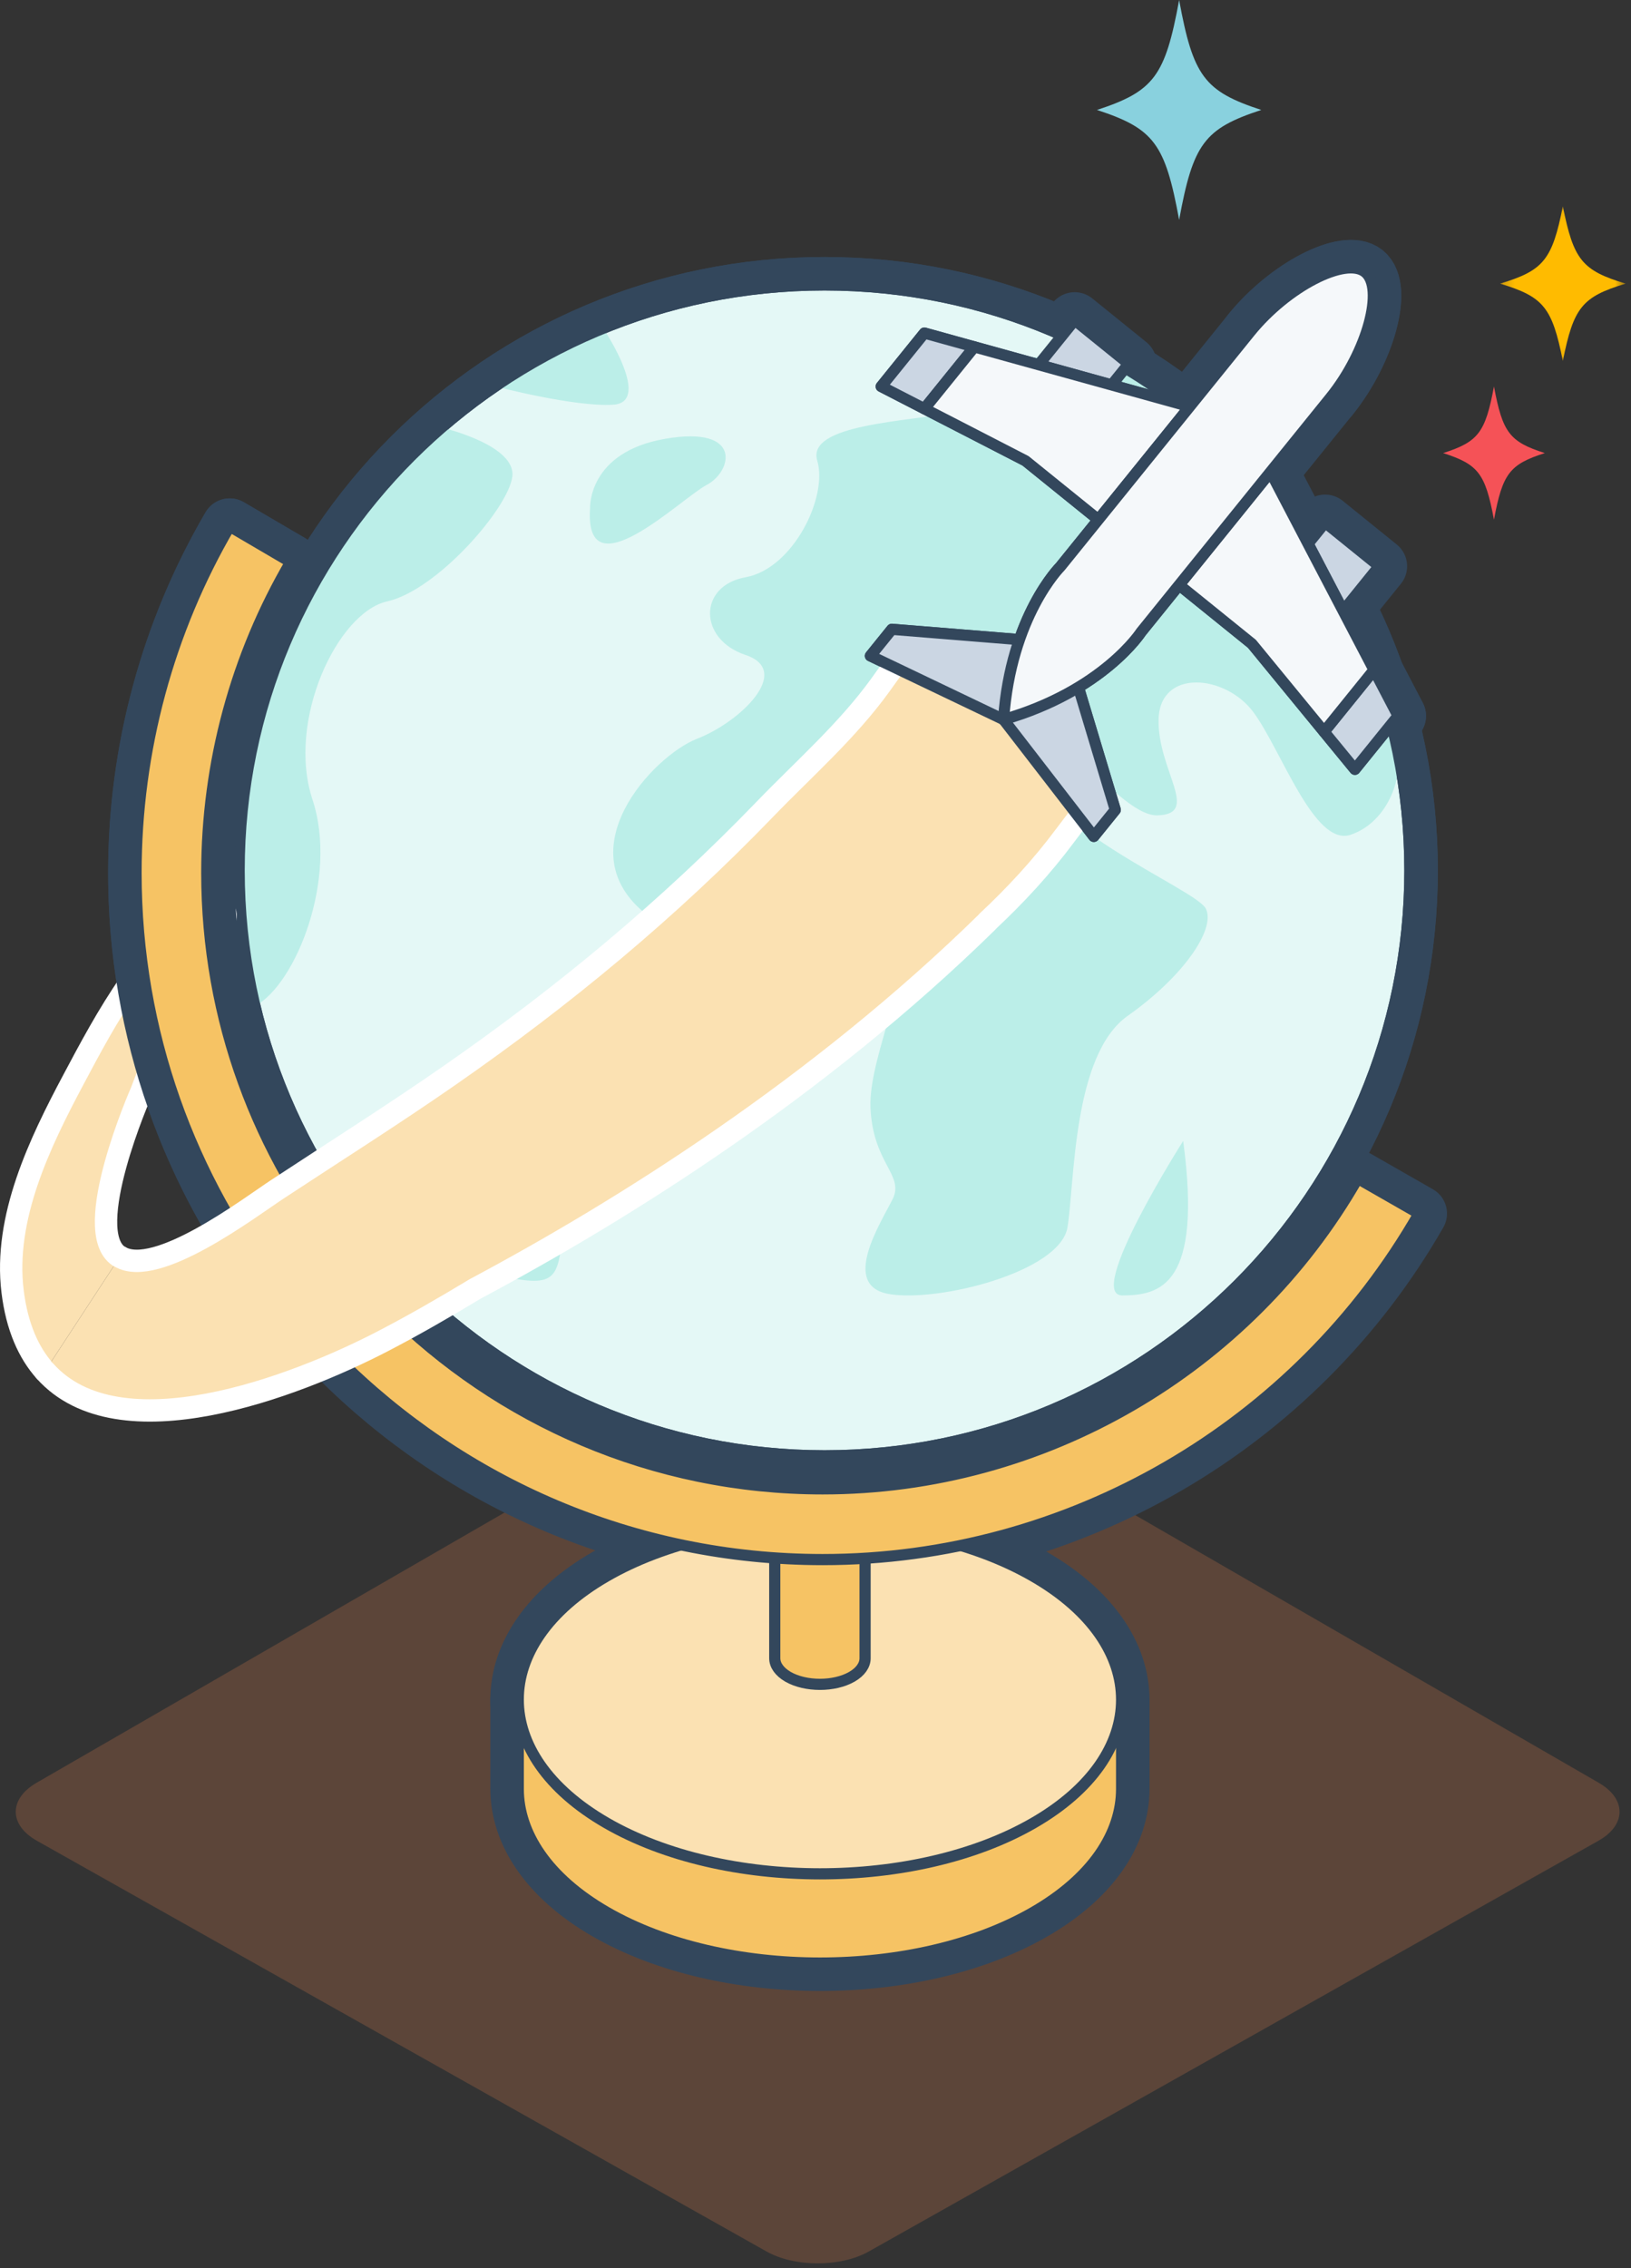 <svg viewBox="0 0 146 203" xmlns="http://www.w3.org/2000/svg" xmlns:xlink="http://www.w3.org/1999/xlink">
    <rect x="0" y="0" width="146" height="203" fill="#333333" stroke="none"/>
    <defs>
        <path id="a" d="M12.44 1.078v13.847H1.199V1.078h11.24z"/>
    </defs>
    <g fill="none" fill-rule="evenodd">
        <path d="M68.653 121.821c2.497-1.442 6.583-1.442 9.08 0l65.377 37.746c2.498 1.442 2.485 3.779-.027 5.192l-65.32 36.765c-2.515 1.413-6.626 1.413-9.14 0l-65.32-36.765c-2.513-1.413-2.524-3.75-.028-5.192l65.378-37.746z" fill-opacity=".2" fill="#FF8F52"/>
        <path d="M100.4 160.113v-7.987h-3.784c-1.119-1.085-2.483-2.11-4.096-3.043-10.514-6.075-27.72-6.085-38.237-.016-1.625.937-2.998 1.967-4.12 3.06h-3.77v7.986c.002 3.995 2.63 7.993 7.88 11.028 10.513 6.076 27.72 6.085 38.237.016 5.263-3.035 7.893-7.039 7.89-11.044z" stroke="#33475C" stroke-width="5" stroke-linecap="round" stroke-linejoin="round"/>
        <path d="M54.273 163.156c-10.51-6.075-10.506-16.008.01-22.075 10.517-6.067 27.724-6.059 38.237.017 10.512 6.075 10.507 16.01-.012 22.076-10.516 6.065-27.723 6.057-38.235-.018z" stroke="#33475C" stroke-width="5" stroke-linecap="round" stroke-linejoin="round"/>
        <path d="M77.438 135.76l-8.085.777v11.887h.001c0 .599.395 1.197 1.179 1.654 1.573.907 4.15.908 5.725.001.788-.455 1.18-1.055 1.18-1.655V135.76z" stroke="#33475C" stroke-width="5" stroke-linecap="round" stroke-linejoin="round"/>
        <path d="M73.647 139.592c-33.894 0-61.469-27.576-61.469-61.469 0-10.92 2.898-21.644 8.385-31.013l5.46 3.199c-4.916 8.398-7.515 18.017-7.515 27.814 0 30.403 24.735 55.139 55.139 55.139 19.726 0 38.076-10.648 47.889-27.788l5.494 3.145c-10.938 19.104-31.393 30.973-53.383 30.973" stroke="#33475C" stroke-width="5" stroke-linecap="round" stroke-linejoin="round"/>
        <path d="M100.4 160.113v-7.987h-3.784c-1.119-1.085-2.483-2.11-4.096-3.043-10.514-6.075-27.72-6.085-38.237-.016-1.625.937-2.998 1.967-4.12 3.06h-3.77v7.986c.002 3.995 2.63 7.993 7.88 11.028 10.513 6.076 27.72 6.085 38.237.016 5.263-3.035 7.893-7.039 7.89-11.044" fill="#F6C364"/>
        <path d="M100.4 160.113v-7.987h-3.784c-1.119-1.085-2.483-2.11-4.096-3.043-10.514-6.075-27.72-6.085-38.237-.016-1.625.937-2.998 1.967-4.12 3.06h-3.77v7.986c.002 3.995 2.63 7.993 7.88 11.028 10.513 6.076 27.72 6.085 38.237.016 5.263-3.035 7.893-7.039 7.89-11.044z" stroke="#33475C" stroke-linecap="round" stroke-linejoin="round"/>
        <path d="M54.273 163.156c-10.51-6.075-10.506-16.008.01-22.075 10.517-6.067 27.724-6.059 38.237.017 10.512 6.075 10.507 16.01-.012 22.076-10.516 6.065-27.723 6.057-38.235-.018" fill="#FBE1B2"/>
        <path d="M54.273 163.156c-10.51-6.075-10.506-16.008.01-22.075 10.517-6.067 27.724-6.059 38.237.017 10.512 6.075 10.507 16.01-.012 22.076-10.516 6.065-27.723 6.057-38.235-.018z" stroke="#33475C" stroke-linecap="round" stroke-linejoin="round"/>
        <path d="M77.438 135.76l-8.085.777v11.887h.001c0 .599.395 1.197 1.179 1.654 1.573.907 4.15.908 5.725.001.788-.455 1.18-1.055 1.18-1.655V135.76z" fill="#F6C364"/>
        <path d="M77.438 135.76l-8.085.777v11.887h.001c0 .599.395 1.197 1.179 1.654 1.573.907 4.15.908 5.725.001.788-.455 1.18-1.055 1.18-1.655V135.76z" stroke="#33475C" stroke-linecap="round" stroke-linejoin="round"/>
        <path d="M73.647 139.592c-33.894 0-61.469-27.576-61.469-61.469 0-10.92 2.898-21.644 8.385-31.013l5.46 3.199c-4.916 8.398-7.515 18.017-7.515 27.814 0 30.403 24.735 55.139 55.139 55.139 19.726 0 38.076-10.648 47.889-27.788l5.494 3.145c-10.938 19.104-31.393 30.973-53.383 30.973" fill="#F6C364"/>
        <path d="M73.647 139.592c-33.894 0-61.469-27.576-61.469-61.469 0-10.92 2.898-21.644 8.385-31.013l5.46 3.199c-4.916 8.398-7.515 18.017-7.515 27.814 0 30.403 24.735 55.139 55.139 55.139 19.726 0 38.076-10.648 47.889-27.788l5.494 3.145c-10.938 19.104-31.393 30.973-53.383 30.973" stroke="#33475C" stroke-linecap="round" stroke-linejoin="round"/>
        <path d="M126.21 77.904c0 28.94-23.462 52.4-52.402 52.4s-52.4-23.46-52.4-52.4c0-28.94 23.46-52.401 52.4-52.401 28.94 0 52.401 23.461 52.401 52.4z" stroke="#33475C" stroke-width="5" stroke-linecap="round" stroke-linejoin="round"/>
        <path d="M52.822 45.467s-.217-5 6.742-6.196c6.96-1.197 5.98 2.934 3.696 4.132-2.282 1.196-10.982 9.787-10.438 2.064M105.913 102.122s-8.808 13.848-5.436 13.828c3.371-.019 7.176-.889 5.436-13.828M39.584 38.28c.5.12 6.591 1.649 6.278 4.36-.326 2.828-6.742 10.194-11.2 11.186-4.458.995-9.026 10.672-6.69 17.74 2.33 7.038-1.511 16.54-5.102 18.451-.921-3.893-1.462-7.936-1.462-12.113 0-15.845 7.063-30.015 18.176-39.623M62.39 66.128c3.917-1.521 8.591-6.09 4.35-7.504-4.242-1.412-4.242-6.197 0-6.957 4.241-.762 7.395-7.177 6.416-10.44-.979-3.262 8.047-3.48 12.505-4.35 4.459-.87 2.5-3.154 4.677-4.457 1.996-1.198 9.256.351 10.433.613 12.256 7.383 21.269 19.595 24.304 34.042.564 2.686-.976 6.575-4.18 7.643-3.262 1.088-6.198-7.61-8.702-10.983-2.501-3.37-8.371-3.915-8.48.653-.108 4.569 3.805 8.482-.108 8.59-3.917.11-11.42-12.395-11.636-5.87-.218 6.525 15.114 12.395 15.984 14.244.87 1.85-2.065 6.09-7.003 9.57-4.938 3.479-4.742 14.896-5.392 18.92-.655 4.023-11.636 6.744-15.987 5.98-4.349-.761-.76-6.306.327-8.48 1.088-2.177-1.74-3.155-1.975-8.156-.237-5.002 4.802-13.919.561-11.962-4.24 1.958-12.068 2.719-13.374 1.69-1.305-1.028.216-1.255-7.177-7.018-7.395-5.763.542-14.246 4.457-15.768M54.023 29.398l.102.193s4.256 6.416.768 6.633c-3.45.216-10.422-1.606-10.557-1.642 3.017-2.055 6.263-3.786 9.687-5.184M29.795 106.276c.201-.089 4.102-1.826 6.949-.132 2.92 1.74 5.095 4.46 7.594 4.026 0 0 6.635-4.352 6.09 0-.542 4.348-.542 5.218-6.09 3.913-5.465-1.286-9.548-1.263-10.734-2.594-1.38-1.651-2.637-3.398-3.809-5.213" stroke="#33475C" stroke-width="5" stroke-linecap="round" stroke-linejoin="round"/>
        <path d="M126.21 77.904c0 28.94-23.462 52.4-52.402 52.4s-52.4-23.46-52.4-52.4c0-28.94 23.46-52.401 52.4-52.401 28.94 0 52.401 23.461 52.401 52.4z" stroke="#33475C" stroke-width="5" stroke-linecap="round" stroke-linejoin="round"/>
        <path stroke="#33475C" stroke-width="5" stroke-linecap="round" stroke-linejoin="round" d="M93.969 41.313l-4.841-3.912 7.072-8.749 4.84 3.911zM111.547 55.52l4.84 3.91 7.072-8.75-4.84-3.912z"/>
        <path stroke="#33475C" stroke-width="5" stroke-linecap="round" stroke-linejoin="round" d="M111.38 37.747L82.748 29.81l-3.866 4.784L91.8 41.247l10.134 8.189z"/>
        <path stroke="#33475C" stroke-width="5" stroke-linecap="round" stroke-linejoin="round" d="M111.38 37.747l13.77 26.33-3.866 4.783-9.216-11.234-10.134-8.19zM79.835 56.326l-1.922 2.379 11.922 5.702 4.62-5.717.897-1.11z"/>
        <path stroke="#33475C" stroke-width="5" stroke-linecap="round" stroke-linejoin="round" d="M99.835 72.488l-1.922 2.377-8.079-10.458 4.62-5.716.898-1.11z"/>
        <path d="M102.15 56.566l16.956-20.981c3.334-4.126 4.837-9.827 3.098-11.231-1.738-1.406-6.997 1.259-10.33 5.385L94.917 50.721s-4.44 4.413-5.083 13.686c8.932-2.576 12.315-7.841 12.315-7.841z" stroke="#33475C" stroke-width="5" stroke-linecap="round" stroke-linejoin="round"/>
        <path d="M122.204 24.353c-1.739-1.405-6.998 1.26-10.33 5.387l7.232 5.844c3.333-4.126 4.836-9.825 3.098-11.23zM87.221 31.05l-4.473-1.24-3.866 4.784 3.867 1.99zM118.525 65.496l2.76 3.364 3.864-4.784-2.15-4.114z" stroke="#33475C" stroke-width="5" stroke-linecap="round" stroke-linejoin="round"/>
        <path d="M126.21 77.904c0 28.94-23.462 52.4-52.402 52.4s-52.4-23.46-52.4-52.4c0-28.94 23.46-52.401 52.4-52.401 28.94 0 52.401 23.461 52.401 52.4" fill="#E4F8F6"/>
        <path d="M126.21 77.904c0 28.94-23.462 52.4-52.402 52.4s-52.4-23.46-52.4-52.4c0-28.94 23.46-52.401 52.4-52.401 28.94 0 52.401 23.461 52.401 52.4z" stroke="#33475C" stroke-linecap="round" stroke-linejoin="round"/>
        <path d="M52.822 45.467s-.217-5 6.742-6.196c6.96-1.197 5.98 2.934 3.696 4.132-2.282 1.196-10.982 9.787-10.438 2.064M105.913 102.122s-8.808 13.848-5.436 13.828c3.371-.019 7.176-.889 5.436-13.828M39.584 38.28c.5.12 6.591 1.649 6.278 4.36-.326 2.828-6.742 10.194-11.2 11.186-4.458.995-9.026 10.672-6.69 17.74 2.33 7.038-1.511 16.54-5.102 18.451-.921-3.893-1.462-7.936-1.462-12.113 0-15.845 7.063-30.015 18.176-39.623M62.39 66.128c3.917-1.521 8.591-6.09 4.35-7.504-4.242-1.412-4.242-6.197 0-6.957 4.241-.762 7.395-7.177 6.416-10.44-.979-3.262 8.047-3.48 12.505-4.35 4.459-.87 2.5-3.154 4.677-4.457 1.996-1.198 9.256.351 10.433.613 12.256 7.383 21.269 19.595 24.304 34.042.564 2.686-.976 6.575-4.18 7.643-3.262 1.088-6.198-7.61-8.702-10.983-2.501-3.37-8.371-3.915-8.48.653-.108 4.569 3.805 8.482-.108 8.59-3.917.11-11.42-12.395-11.636-5.87-.218 6.525 15.114 12.395 15.984 14.244.87 1.85-2.065 6.09-7.003 9.57-4.938 3.479-4.742 14.896-5.392 18.92-.655 4.023-11.636 6.744-15.987 5.98-4.349-.761-.76-6.306.327-8.48 1.088-2.177-1.74-3.155-1.975-8.156-.237-5.002 4.802-13.919.561-11.962-4.24 1.958-12.068 2.719-13.374 1.69-1.305-1.028.216-1.255-7.177-7.018-7.395-5.763.542-14.246 4.457-15.768M54.023 29.398l.102.193s4.256 6.416.768 6.633c-3.45.216-10.422-1.606-10.557-1.642 3.017-2.055 6.263-3.786 9.687-5.184M29.795 106.276c.201-.089 4.102-1.826 6.949-.132 2.92 1.74 5.095 4.46 7.594 4.026 0 0 6.635-4.352 6.09 0-.542 4.348-.542 5.218-6.09 3.913-5.465-1.286-9.548-1.263-10.734-2.594-1.38-1.651-2.637-3.398-3.809-5.213" fill="#BBEEE8"/>
        <path d="M126.21 77.904c0 28.94-23.462 52.4-52.402 52.4s-52.4-23.46-52.4-52.4c0-28.94 23.46-52.401 52.4-52.401 28.94 0 52.401 23.461 52.401 52.4z" stroke="#33475C" stroke-linecap="round" stroke-linejoin="round"/>
        <path fill="#CBD6E3" d="M93.969 41.313l-4.841-3.912 7.072-8.749 4.84 3.911z"/>
        <path stroke="#33475C" stroke-linecap="round" stroke-linejoin="round" d="M93.969 41.313l-4.841-3.912 7.072-8.749 4.84 3.911z"/>
        <path fill="#CBD6E3" d="M111.547 55.52l4.84 3.91 7.072-8.75-4.84-3.912z"/>
        <path stroke="#33475C" stroke-linecap="round" stroke-linejoin="round" d="M111.547 55.52l4.84 3.91 7.072-8.75-4.84-3.912z"/>
        <path fill="#F5F8FA" d="M111.38 37.747L82.748 29.81l-3.866 4.784L91.8 41.247l10.134 8.189z"/>
        <path stroke="#33475C" stroke-linecap="round" stroke-linejoin="round" d="M111.38 37.747L82.748 29.81l-3.866 4.784L91.8 41.247l10.134 8.189z"/>
        <path fill="#F5F8FA" d="M111.38 37.747l13.77 26.33-3.866 4.783-9.216-11.234-10.134-8.19z"/>
        <path stroke="#33475C" stroke-linecap="round" stroke-linejoin="round" d="M111.38 37.747l13.77 26.33-3.866 4.783-9.216-11.234-10.134-8.19z"/>
        <path fill="#CBD6E3" d="M79.835 56.326l-1.922 2.379 11.922 5.702 4.62-5.717.897-1.11z"/>
        <path stroke="#33475C" stroke-linecap="round" stroke-linejoin="round" d="M79.835 56.326l-1.922 2.379 11.922 5.702 4.62-5.717.897-1.11z"/>
        <path fill="#CBD6E3" d="M99.835 72.488l-1.922 2.377-8.079-10.458 4.62-5.716.898-1.11z"/>
        <path stroke="#33475C" stroke-linecap="round" stroke-linejoin="round" d="M99.835 72.488l-1.922 2.377-8.079-10.458 4.62-5.716.898-1.11z"/>
        <path d="M102.15 56.566l16.956-20.981c3.334-4.126 4.837-9.827 3.098-11.231-1.738-1.406-6.997 1.259-10.33 5.385L94.917 50.721s-4.44 4.413-5.083 13.686c8.932-2.576 12.315-7.841 12.315-7.841" fill="#F5F8FA"/>
        <path d="M102.15 56.566l16.956-20.981c3.334-4.126 4.837-9.827 3.098-11.231-1.738-1.406-6.997 1.259-10.33 5.385L94.917 50.721s-4.44 4.413-5.083 13.686c8.932-2.576 12.315-7.841 12.315-7.841z" stroke="#33475C" stroke-linecap="round" stroke-linejoin="round"/>
        <path d="M122.204 24.353c-1.739-1.405-6.998 1.26-10.33 5.387l7.232 5.844c3.333-4.126 4.836-9.825 3.098-11.23" fill="#CBD6E3"/>
        <path d="M122.204 24.353c-1.739-1.405-6.998 1.26-10.33 5.387l7.232 5.844c3.333-4.126 4.836-9.825 3.098-11.23z" stroke="#33475C" stroke-linecap="round" stroke-linejoin="round"/>
        <path fill="#CBD6E3" d="M87.221 31.05l-4.473-1.24-3.866 4.784 3.867 1.99z"/>
        <path stroke="#33475C" stroke-linecap="round" stroke-linejoin="round" d="M87.221 31.05l-4.473-1.24-3.866 4.784 3.867 1.99z"/>
        <path fill="#CBD6E3" d="M118.525 65.496l2.76 3.364 3.864-4.784-2.15-4.114z"/>
        <path stroke="#33475C" stroke-linecap="round" stroke-linejoin="round" d="M118.525 65.496l2.76 3.364 3.864-4.784-2.15-4.114z"/>
        <path d="M112.904 9.841c-5.095 1.668-6.105 3.022-7.353 9.84-1.249-6.818-2.26-8.172-7.355-9.84 5.095-1.67 6.106-3.023 7.355-9.84 1.248 6.817 2.258 8.17 7.353 9.84" fill="#89D1DE"/>
        <path d="M129.183 40.553c3.151 1.011 3.777 1.83 4.55 5.96.772-4.13 1.398-4.949 4.549-5.96-3.151-1.01-3.777-1.832-4.548-5.96-.774 4.128-1.4 4.95-4.551 5.96" fill="#F55257"/>
        <g transform="translate(133.08 17.386)">
            <mask id="b" fill="#fff">
                <use xlink:href="#a"/>
            </mask>
            <path d="M1.199 8c3.895 1.175 4.665 2.127 5.62 6.925.955-4.798 1.727-5.75 5.622-6.924C8.546 6.826 7.774 5.875 6.82 1.078 5.864 5.875 5.094 6.826 1.2 8.001" fill="#FB0" mask="url(#b)"/>
        </g>
        <path d="M10.734 112.487c-.03-.019-.066-.026-.093-.043-3.46-2.284 1.99-14.668 1.99-14.668l.01-.01c.301-.824.63-1.646.994-2.47 1.973-4.459 5.467-8.335 6.535-13.085.197-.876-.709-1.618-1.517-1.168C13.228 84.063 9.4 91.31 6.565 96.645c-3.01 5.659-6.252 12.35-5.437 18.956.39 3.157 1.423 5.47 2.901 7.125" fill="#FBE1B2"/>
        <path d="M10.734 112.487c-.03-.019-.066-.026-.093-.043-3.46-2.284 1.99-14.668 1.99-14.668l.01-.01c.301-.824.63-1.646.994-2.47 1.973-4.459 5.467-8.335 6.535-13.085.197-.876-.709-1.618-1.517-1.168C13.228 84.063 9.4 91.31 6.565 96.645c-3.01 5.659-6.252 12.35-5.437 18.956.39 3.157 1.423 5.47 2.901 7.125" stroke="#FFF" stroke-width="2" stroke-linecap="round" stroke-linejoin="round"/>
        <path d="M30.829 112.812c-7.697-9.482-12.32-21.555-12.32-34.69 0-9.795 2.6-19.415 7.515-27.813l-5.46-3.2c-5.489 9.371-8.386 20.094-8.386 31.012 0 14.248 4.886 27.367 13.052 37.804l5.599-3.113zM25.23 115.925l5.598-3.113" stroke="#33475C" stroke-width="5" stroke-linecap="round" stroke-linejoin="round"/>
        <path d="M30.829 112.812c-7.697-9.482-12.32-21.555-12.32-34.69 0-9.795 2.6-19.415 7.515-27.813l-5.46-3.2c-5.489 9.371-8.386 20.094-8.386 31.012 0 14.248 4.886 27.367 13.052 37.804l5.599-3.113z" fill="#F6C364"/>
        <path d="M30.829 112.812c-7.697-9.482-12.32-21.555-12.32-34.69 0-9.795 2.6-19.415 7.515-27.813l-5.46-3.2c-5.489 9.371-8.386 20.094-8.386 31.012 0 14.248 4.886 27.367 13.052 37.804l5.599-3.113z" stroke="#33475C" stroke-linecap="round" stroke-linejoin="round"/>
        <path d="M25.23 115.925l5.598-3.113" fill="#F6C364"/>
        <path d="M25.23 115.925l5.598-3.113" stroke="#33475C" stroke-linecap="round" stroke-linejoin="round"/>
        <path d="M4.03 122.726c6.63 7.418 22.331 1.43 30.257-2.688 2.813-1.461 5.549-3.045 8.255-4.677 13.164-7.023 30.654-17.964 45.852-32.865v-.017c2.508-2.346 4.852-4.874 6.957-7.702.973-1.31 1.593-2 2.429-3.38l-6.196-9.425-10.614-3.496c.734-1.249-1.99 2.603-2.138 2.804-2.976 4.133-6.838 7.497-10.352 11.14-8.67 8.982-18.026 16.743-28.29 23.871-5.043 3.505-10.237 6.784-15.367 10.16-2.528 1.664-10.824 7.975-14.089 6.036" fill="#FBE1B2"/>
        <path d="M4.03 122.726c6.63 7.418 22.331 1.43 30.257-2.688 2.813-1.461 5.549-3.045 8.255-4.677 13.164-7.023 30.654-17.964 45.852-32.865v-.017c2.508-2.346 4.852-4.874 6.957-7.702.973-1.31 1.593-2 2.429-3.38l-6.196-9.425-10.614-3.496c.734-1.249-1.99 2.603-2.138 2.804-2.976 4.133-6.838 7.497-10.352 11.14-8.67 8.982-18.026 16.743-28.29 23.871-5.043 3.505-10.237 6.784-15.367 10.16-2.528 1.664-10.824 7.975-14.089 6.036" stroke="#FFF" stroke-width="2" stroke-linecap="round" stroke-linejoin="round"/>
        <path fill="#F5F8FA" d="M91.8 41.246l6.518 5.267 8.179-10.121-19.275-5.343-4.474 5.535z"/>
        <path stroke="#33475C" stroke-linecap="round" stroke-linejoin="round" d="M91.8 41.246l6.518 5.267 8.179-10.121-19.275-5.343-4.474 5.535z"/>
        <path fill="#CBD6E3" d="M79.835 56.326l-1.922 2.379 11.922 5.702 4.62-5.717.897-1.11z"/>
        <path stroke="#33475C" stroke-linecap="round" stroke-linejoin="round" d="M79.835 56.326l-1.922 2.379 11.922 5.702 4.62-5.717.897-1.11z"/>
        <path fill="#CBD6E3" d="M99.835 72.488l-1.922 2.377-8.079-10.458 4.62-5.716.898-1.11z"/>
        <path stroke="#33475C" stroke-linecap="round" stroke-linejoin="round" d="M99.835 72.488l-1.922 2.377-8.079-10.458 4.62-5.716.898-1.11z"/>
        <path fill="#F5F8FA" d="M118.525 65.496l4.472-5.534-9.269-17.725-8.177 10.122 6.516 5.266z"/>
        <path stroke="#33475C" stroke-linecap="round" stroke-linejoin="round" d="M118.525 65.496l4.472-5.534-9.269-17.725-8.177 10.122 6.516 5.266z"/>
        <path d="M102.15 56.566l16.956-20.981c3.334-4.126 4.837-9.827 3.098-11.231-1.738-1.406-6.997 1.259-10.33 5.385L94.917 50.721s-4.44 4.413-5.083 13.686c8.932-2.576 12.315-7.841 12.315-7.841" fill="#F5F8FA"/>
        <path d="M102.15 56.566l16.956-20.981c3.334-4.126 4.837-9.827 3.098-11.231-1.738-1.406-6.997 1.259-10.33 5.385L94.917 50.721s-4.44 4.413-5.083 13.686c8.932-2.576 12.315-7.841 12.315-7.841z" stroke="#33475C" stroke-linecap="round" stroke-linejoin="round"/>
    </g>
</svg>
